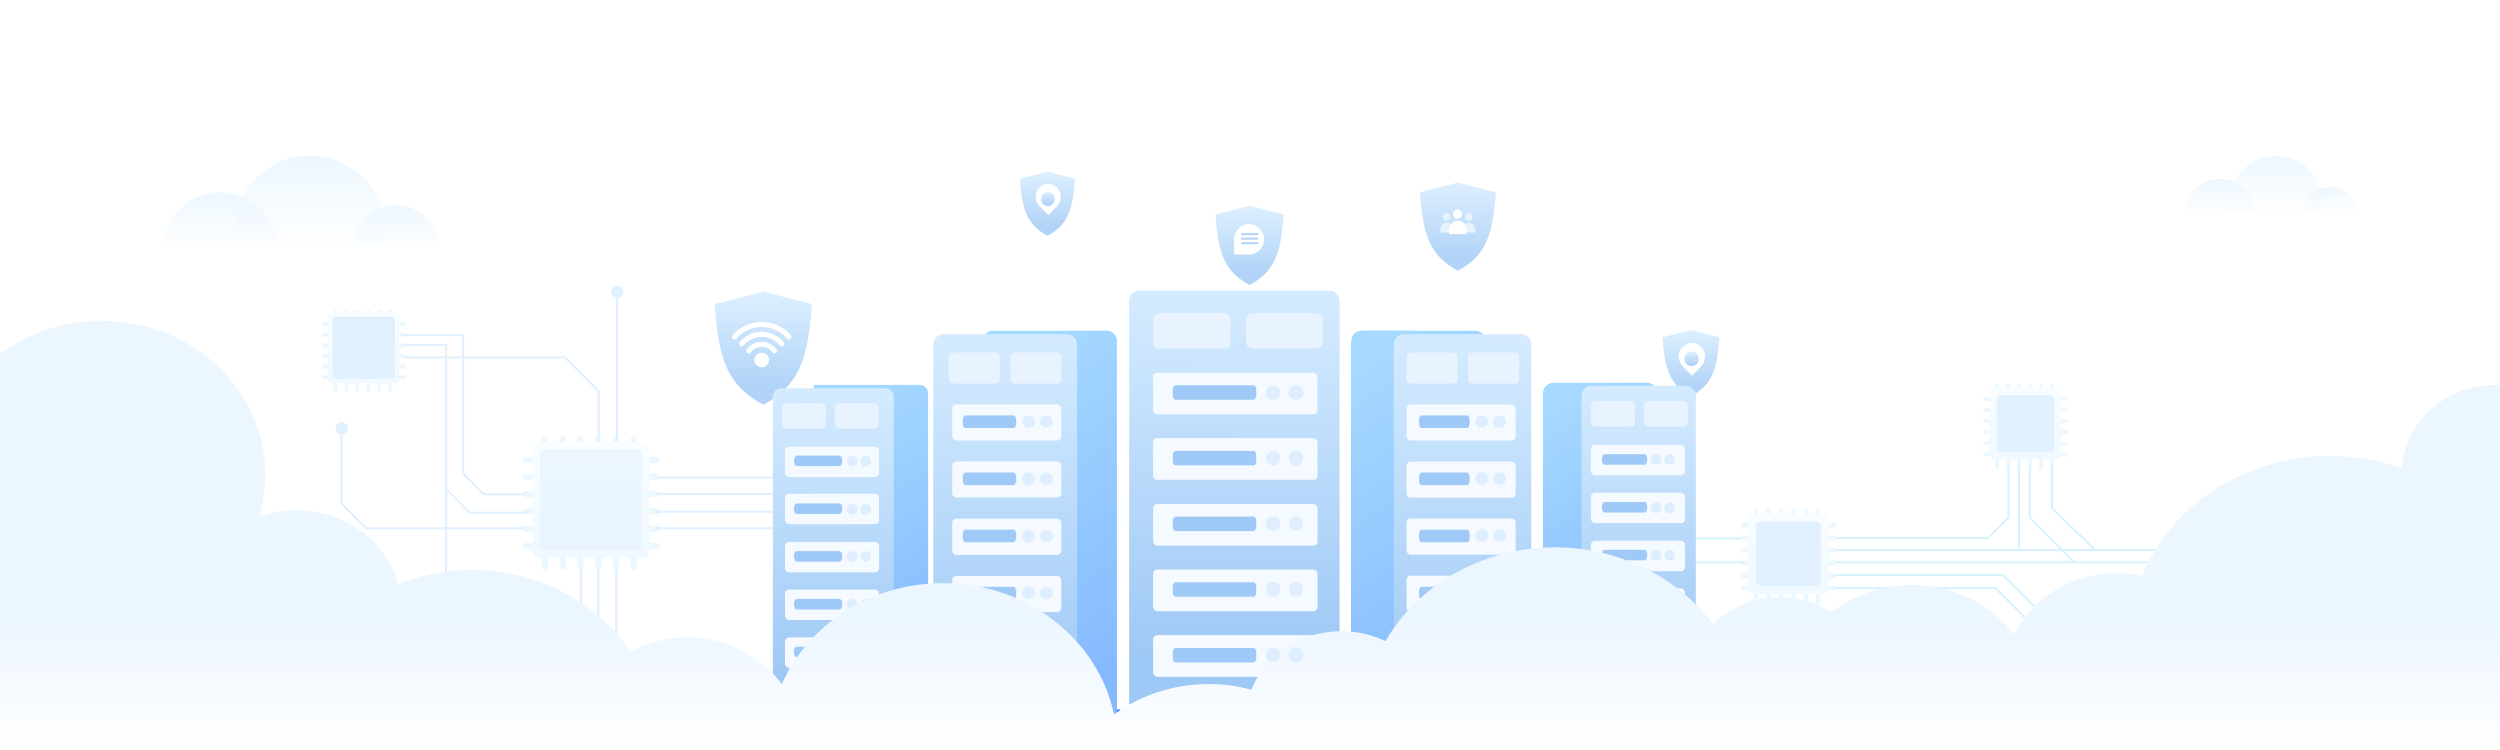 <svg width="1200" height="360" viewBox="0 0 1200 360" fill="none" xmlns="http://www.w3.org/2000/svg"><g clip-path="url(#a)"><path d="M252.432 222.151h62.825c.852 0 1.543-.672 1.543-1.501v-.005c0-.83-.691-1.502-1.543-1.502h-62.825c-.853 0-1.543.672-1.543 1.502v.005c0 .829.69 1.501 1.543 1.501Zm0 8.28h62.825c.852 0 1.543-.673 1.543-1.502v-.005c0-.829-.691-1.502-1.543-1.502h-62.825c-.853 0-1.543.673-1.543 1.502v.005c0 .829.69 1.502 1.543 1.502Zm0 8.284h62.825c.852 0 1.543-.672 1.543-1.502v-.005c0-.829-.691-1.501-1.543-1.501h-62.825c-.853 0-1.543.672-1.543 1.501v.005c0 .83.69 1.502 1.543 1.502Zm0 8.285h62.825c.852 0 1.543-.672 1.543-1.502v-.005c0-.829-.691-1.501-1.543-1.501h-62.825c-.853 0-1.543.672-1.543 1.501v.005c0 .83.69 1.502 1.543 1.502Zm0 8.278h62.825c.852 0 1.543-.672 1.543-1.501v-.005c0-.83-.691-1.502-1.543-1.502h-62.825c-.853 0-1.543.672-1.543 1.502v.005c0 .829.69 1.501 1.543 1.501Zm0 8.284h62.825c.852 0 1.543-.672 1.543-1.501v-.005c0-.829-.691-1.502-1.543-1.502h-62.825c-.853 0-1.543.673-1.543 1.502v.005c0 .829.69 1.501 1.543 1.501Z" fill="#EBF8FF"/><path d="M263.177 272.01V210.9c0-.829-.691-1.502-1.543-1.502h-.006c-.852 0-1.543.673-1.543 1.502v61.11c0 .829.691 1.502 1.543 1.502h.006c.852 0 1.543-.673 1.543-1.502Zm8.509.005v-61.11c0-.829-.691-1.502-1.544-1.502h-.005c-.852 0-1.543.673-1.543 1.502v61.11c0 .829.691 1.501 1.543 1.501h.005c.853 0 1.544-.672 1.544-1.501Zm8.512 0v-61.11c0-.829-.691-1.502-1.543-1.502h-.005c-.852 0-1.543.673-1.543 1.502v61.11c0 .829.691 1.501 1.543 1.501h.005c.852 0 1.543-.672 1.543-1.501Zm8.515-.005V210.9c0-.829-.691-1.502-1.543-1.502h-.006c-.852 0-1.543.673-1.543 1.502v61.11c0 .829.691 1.502 1.543 1.502h.006c.852 0 1.543-.673 1.543-1.502Zm8.514.005v-61.11c0-.829-.691-1.502-1.544-1.502h-.005c-.852 0-1.543.673-1.543 1.502v61.11c0 .829.691 1.501 1.543 1.501h.005c.853 0 1.544-.672 1.544-1.501Zm8.508 0v-61.11c0-.829-.691-1.502-1.543-1.502h-.005c-.852 0-1.543.673-1.543 1.502v61.11c0 .829.691 1.501 1.543 1.501h.005c.852 0 1.543-.672 1.543-1.501Z" fill="#EBF8FF"/><path d="M296.188 211.557v-69.099m-43.973 111.108h-76.559l-11.778-11.778v-34.157m115.035 64.389v80.485m8.244-80.485v53.787l27.483 27.483" stroke="#E1F0FF"/><path d="M295.795 272.805v61.247h41.617l18.649 18.649" stroke="#E1F0FF"/><g filter="url(#b)"><path d="M308.757 213.784h-50.123c-1.604 0-2.905 1.289-2.905 2.879v49.676c0 1.59 1.301 2.879 2.905 2.879h50.123c1.604 0 2.905-1.289 2.905-2.879v-49.676c0-1.59-1.301-2.879-2.905-2.879Z" fill="url(#c)"/></g><g opacity=".5" filter="url(#d)"><path d="M305.622 217.251h-43.853a2.53 2.53 0 0 0-2.541 2.519v43.463a2.53 2.53 0 0 0 2.541 2.519h43.853c1.404 0 2.542-1.128 2.542-2.519V219.77c0-1.391-1.138-2.519-2.542-2.519Z" fill="#E1F0FF"/></g><path d="M155.452 156.6h38.498a.934.934 0 0 0 .946-.921v-.003a.934.934 0 0 0-.946-.92h-38.498a.934.934 0 0 0-.946.92v.003c0 .509.424.921.946.921Zm0 5.073h38.498a.934.934 0 0 0 .946-.92v-.003a.934.934 0 0 0-.946-.921h-38.498a.934.934 0 0 0-.946.921v.003c0 .508.424.92.946.92Zm0 5.076h38.498a.934.934 0 0 0 .946-.92v-.003a.934.934 0 0 0-.946-.92h-38.498a.934.934 0 0 0-.946.92v.003c0 .508.424.92.946.92Zm0 5.077h38.498a.934.934 0 0 0 .946-.92v-.003a.934.934 0 0 0-.946-.92h-38.498a.934.934 0 0 0-.946.92v.003c0 .508.424.92.946.92Zm0 5.073h38.498a.934.934 0 0 0 .946-.92v-.003a.934.934 0 0 0-.946-.92h-38.498a.934.934 0 0 0-.946.92v.003c0 .508.424.92.946.92Zm0 5.077h38.498a.934.934 0 0 0 .946-.921v-.003a.934.934 0 0 0-.946-.92h-38.498a.934.934 0 0 0-.946.92v.003c0 .509.424.921.946.921Z" fill="#EBF8FF"/><path d="M162.035 187.152v-37.447a.933.933 0 0 0-.945-.92h-.004a.933.933 0 0 0-.945.92v37.447c0 .509.423.921.945.921h.004a.933.933 0 0 0 .945-.921Zm5.214.003v-37.447a.933.933 0 0 0-.946-.92h-.003a.933.933 0 0 0-.945.92v37.447c0 .509.423.921.945.921h.003a.933.933 0 0 0 .946-.921Zm5.217 0v-37.447a.934.934 0 0 0-.946-.92h-.003a.934.934 0 0 0-.946.92v37.447c0 .509.424.921.946.921h.003a.934.934 0 0 0 .946-.921Zm5.218-.003v-37.447a.934.934 0 0 0-.946-.92h-.003a.933.933 0 0 0-.946.92v37.447c0 .509.423.921.946.921h.003a.934.934 0 0 0 .946-.921Zm5.216.003v-37.447a.933.933 0 0 0-.945-.92h-.003a.933.933 0 0 0-.946.92v37.447c0 .509.423.921.946.921h.003a.933.933 0 0 0 .945-.921Zm5.214 0v-37.447a.933.933 0 0 0-.945-.92h-.004a.933.933 0 0 0-.945.92v37.447c0 .509.423.921.945.921h.004a.933.933 0 0 0 .945-.921Z" fill="#EBF8FF"/><g filter="url(#e)"><path d="M189.966 151.473h-30.714c-.983 0-1.78.79-1.78 1.764v30.441c0 .974.797 1.764 1.78 1.764h30.714c.983 0 1.78-.79 1.78-1.764v-30.441c0-.974-.797-1.764-1.78-1.764Z" fill="url(#f)"/></g><g filter="url(#g)"><path d="M188.044 153.598h-26.872c-.86 0-1.558.691-1.558 1.543v26.634c0 .852.698 1.543 1.558 1.543h26.872c.86 0 1.558-.691 1.558-1.543v-26.634c0-.852-.698-1.543-1.558-1.543Z" fill="#E1F0FF"/></g><path d="M314.838 237.068h75.525l18.852-18.679m-94.377 10.844h83.469" stroke="#E1F0FF" stroke-miterlimit="10"/><path d="M314.838 253.519h72.333l38.644-37.252m-110.977 29.421H395.3" stroke="#E1F0FF" stroke-miterlimit="10"/><path d="M193.323 160.812h28.964v66.45l9.905 10.011h20.317" stroke="#E1F0FF"/><path d="M194.108 165.622h20.024v126.813" stroke="#E1F0FF"/><g filter="url(#h)"><circle cx="214.23" cy="292.73" r="2.945" fill="#E1F0FF"/></g><g filter="url(#i)"><circle cx="296.285" cy="141.574" r="2.945" fill="#E1F0FF"/></g><g filter="url(#j)"><circle cx="163.976" cy="207.14" r="2.945" fill="#E1F0FF"/></g><path d="M251.822 246.106h-26.304l-11.386-11.385m-19.631-63.21h76.559l16.293 16.293v24.146m515.301 54.572h-31.409l-16.293 16.294" stroke="#E1F0FF"/><path d="M836.475 253.25h44.051c.599 0 1.084-.49 1.084-1.094 0-.604-.485-1.093-1.084-1.093h-44.051c-.599 0-1.084.489-1.084 1.093s.485 1.094 1.084 1.094Zm0 6.023h44.051c.599 0 1.084-.489 1.084-1.093s-.485-1.094-1.084-1.094h-44.051c-.599 0-1.084.49-1.084 1.094 0 .604.485 1.093 1.084 1.093Zm0 6.03h44.051c.599 0 1.084-.49 1.084-1.094 0-.604-.485-1.094-1.084-1.094h-44.051c-.599 0-1.084.49-1.084 1.094 0 .604.485 1.094 1.084 1.094Zm0 6.017h44.051c.599 0 1.084-.489 1.084-1.093s-.485-1.094-1.084-1.094h-44.051c-.599 0-1.084.49-1.084 1.094 0 .604.485 1.093 1.084 1.093Zm0 6.024h44.051c.599 0 1.084-.49 1.084-1.094 0-.604-.485-1.094-1.084-1.094h-44.051c-.599 0-1.084.49-1.084 1.094 0 .604.485 1.094 1.084 1.094Zm0 6.023h44.051c.599 0 1.084-.489 1.084-1.093 0-.605-.485-1.094-1.084-1.094h-44.051c-.599 0-1.084.489-1.084 1.094 0 .604.485 1.093 1.084 1.093Z" fill="#EBF8FF"/><path d="M844.004 289.507v-44.43c0-.604-.485-1.094-1.084-1.094-.599 0-1.084.49-1.084 1.094v44.43c0 .604.485 1.094 1.084 1.094.599 0 1.084-.49 1.084-1.094Zm5.97 0v-44.43a1.09 1.09 0 0 0-1.084-1.094c-.599 0-1.084.49-1.084 1.094v44.43c0 .604.485 1.094 1.084 1.094a1.09 1.09 0 0 0 1.084-1.094Zm5.969 0v-44.43c0-.604-.485-1.094-1.084-1.094a1.09 1.09 0 0 0-1.084 1.094v44.43a1.09 1.09 0 0 0 1.084 1.094c.599 0 1.084-.49 1.084-1.094Zm5.97 0v-44.43c0-.604-.485-1.094-1.084-1.094-.599 0-1.084.49-1.084 1.094v44.43c0 .604.485 1.094 1.084 1.094.599 0 1.084-.49 1.084-1.094Zm5.965 0v-44.43c0-.604-.485-1.094-1.084-1.094-.599 0-1.084.49-1.084 1.094v44.43c0 .604.485 1.094 1.084 1.094.599 0 1.084-.49 1.084-1.094Zm5.97 0v-44.43a1.09 1.09 0 0 0-1.084-1.094c-.599 0-1.084.49-1.084 1.094v44.43c0 .604.485 1.094 1.084 1.094a1.09 1.09 0 0 0 1.084-1.094Z" fill="#EBF8FF"/><path d="M836.068 258.509h-52.217m53.394 11.386h-25.127v35.334" stroke="#D8F2FF"/><g filter="url(#k)"><path d="M874.952 248.028H841.83c-1.605 0-2.905 1.289-2.905 2.879v32.828c0 1.59 1.3 2.879 2.905 2.879h33.122c1.605 0 2.905-1.289 2.905-2.879v-32.828c0-1.59-1.3-2.879-2.905-2.879Z" fill="url(#l)"/></g><g filter="url(#m)"><path d="M871.684 251.835h-26.586a2.32 2.32 0 0 0-2.331 2.311v26.349a2.32 2.32 0 0 0 2.331 2.311h26.586a2.322 2.322 0 0 0 2.332-2.311v-26.349a2.322 2.322 0 0 0-2.332-2.311Z" fill="#E1F1FF"/></g><path d="M1039.12 323.154h78.48c1.07 0 1.93-.872 1.93-1.948s-.86-1.948-1.93-1.948h-78.48c-1.06 0-1.93.872-1.93 1.948s.87 1.948 1.93 1.948Zm0 10.731h78.48c1.07 0 1.93-.873 1.93-1.949s-.86-1.948-1.93-1.948h-78.48c-1.06 0-1.93.872-1.93 1.948s.87 1.949 1.93 1.949Zm0 10.74h78.48c1.07 0 1.93-.872 1.93-1.948s-.86-1.949-1.93-1.949h-78.48c-1.06 0-1.93.873-1.93 1.949s.87 1.948 1.93 1.948Zm0 10.721h78.48c1.07 0 1.93-.873 1.93-1.949s-.86-1.948-1.93-1.948h-78.48c-1.06 0-1.93.872-1.93 1.948s.87 1.949 1.93 1.949Z" fill="#EBF8FF"/><path d="M1052.54 387.746v-79.152c0-1.076-.87-1.948-1.94-1.948-1.06 0-1.93.872-1.93 1.948v79.152c0 1.076.87 1.949 1.93 1.949 1.07 0 1.94-.873 1.94-1.949Zm10.63 0v-79.152c0-1.076-.86-1.948-1.93-1.948-1.07 0-1.93.872-1.93 1.948v79.152c0 1.076.86 1.949 1.93 1.949 1.07 0 1.93-.873 1.93-1.949Zm10.64 0v-79.152c0-1.076-.87-1.948-1.93-1.948-1.07 0-1.94.872-1.94 1.948v79.152c0 1.076.87 1.949 1.94 1.949 1.06 0 1.93-.873 1.93-1.949Zm10.63 0v-79.152c0-1.076-.86-1.948-1.93-1.948-1.07 0-1.93.872-1.93 1.948v79.152c0 1.076.86 1.949 1.93 1.949 1.07 0 1.93-.873 1.93-1.949Zm10.63 0v-79.152c0-1.076-.87-1.948-1.93-1.948-1.07 0-1.93.872-1.93 1.948v79.152c0 1.076.86 1.949 1.93 1.949 1.06 0 1.93-.873 1.93-1.949Zm10.63 0v-79.152c0-1.076-.86-1.948-1.93-1.948-1.07 0-1.93.872-1.93 1.948v79.152c0 1.076.86 1.949 1.93 1.949 1.07 0 1.93-.873 1.93-1.949Z" fill="#EBF8FF"/><g filter="url(#n)"><path d="M1107.67 313.851h-59.01c-2.86 0-5.17 2.296-5.17 5.128v58.483c0 2.832 2.31 5.129 5.17 5.129h59.01c2.86 0 5.17-2.297 5.17-5.129v-58.483c0-2.832-2.31-5.128-5.17-5.128Z" fill="url(#o)"/></g><g filter="url(#p)"><path d="M1101.85 320.635h-47.37c-2.29 0-4.15 1.843-4.15 4.116v46.942c0 2.274 1.86 4.117 4.15 4.117h47.37c2.29 0 4.15-1.843 4.15-4.117v-46.942c0-2.273-1.86-4.116-4.15-4.116Z" fill="#D8F2FF"/></g><path d="M952.952 192.494h38.814a.96.96 0 0 0 .955-.963.96.96 0 0 0-.955-.964h-38.814a.96.96 0 0 0-.955.964.96.96 0 0 0 .955.963Zm0 5.308h38.814a.96.96 0 0 0 .955-.964.96.96 0 0 0-.955-.964h-38.814a.96.96 0 0 0-.955.964.96.96 0 0 0 .955.964Zm0 5.311h38.814a.96.96 0 0 0 .955-.963.96.96 0 0 0-.955-.964h-38.814a.96.96 0 0 0-.955.964.96.96 0 0 0 .955.963Zm0 5.303h38.814a.96.96 0 0 0 .955-.964.96.96 0 0 0-.955-.963h-38.814a.96.96 0 0 0-.955.963.96.96 0 0 0 .955.964Zm0 5.307h38.814a.96.96 0 0 0 .955-.964.96.96 0 0 0-.955-.964h-38.814a.96.96 0 0 0-.955.964.96.96 0 0 0 .955.964Zm0 5.307h38.814a.96.96 0 0 0 .955-.963.96.96 0 0 0-.955-.964h-38.814a.96.96 0 0 0-.955.964.96.96 0 0 0 .955.963Z" fill="#EBF8FF"/><path d="M959.586 224.44v-39.147a.96.96 0 0 0-.955-.964.96.96 0 0 0-.955.964v39.147c0 .532.427.963.955.963a.96.96 0 0 0 .955-.963Zm5.261 0v-39.147a.96.96 0 0 0-.955-.964.96.96 0 0 0-.955.964v39.147c0 .532.427.963.955.963a.96.96 0 0 0 .955-.963Zm5.259 0v-39.147a.96.96 0 0 0-.955-.964.96.96 0 0 0-.955.964v39.147a.96.96 0 0 0 .955.963.959.959 0 0 0 .955-.963Zm5.26 0v-39.147a.96.96 0 0 0-.955-.964.96.96 0 0 0-.955.964v39.147a.96.96 0 0 0 .955.963.959.959 0 0 0 .955-.963Zm5.255 0v-39.147a.96.96 0 0 0-.955-.964.96.96 0 0 0-.955.964v39.147a.96.96 0 0 0 .955.963.96.96 0 0 0 .955-.963Zm5.26 0v-39.147a.96.96 0 0 0-.955-.964.96.96 0 0 0-.955.964v39.147c0 .532.427.963.955.963a.96.96 0 0 0 .955-.963Z" fill="#EBF8FF"/><g filter="url(#q)"><path d="M986.853 187.894h-29.184c-1.414 0-2.56 1.135-2.56 2.536v28.924c0 1.401 1.146 2.537 2.56 2.537h29.184c1.413 0 2.559-1.136 2.559-2.537V190.43c0-1.401-1.146-2.536-2.559-2.536Z" fill="url(#r)"/></g><g filter="url(#s)"><path d="M983.974 191.248h-23.425a2.046 2.046 0 0 0-2.054 2.036V216.5c0 1.125.92 2.036 2.054 2.036h23.425a2.045 2.045 0 0 0 2.055-2.036v-23.216c0-1.124-.92-2.036-2.055-2.036Z" fill="#E1F1FF"/></g><path d="M880.825 264.006h175.885l15.12 15.115v30.035" stroke="#D8F2FF"/><path d="M880.629 275.98h80.878l20.513 20.514v54.279" stroke="#D8F2FF"/><path d="M881.021 282.262h76.756l15.9 15.9v52.61m.592-126.862v24.587l21.691 21.692m-26.796-46.132v39.751" stroke="#D8F2FF"/><path d="M881.219 269.895h159.961l20.15 20.023v19.63m-55.65-45.543-20.714-20.069v-20.272m53.494 97.662h-36.32l-10.402 10.404v19.238" stroke="#D8F2FF"/><path d="M1039.24 332.319h-37.29v18.649m-37.891-126.616v23.949l-10.011 10.011h-72.437m-20.808 30.427v40.416h32.586v22.009" stroke="#D8F2FF"/><path d="M854.913 289.132v47.642h29.446v14.292m-35.531-61.836v50.942l6.674 6.674" stroke="#D8F2FF"/><g opacity=".8"><g filter="url(#t)"><path d="M366.373 138.583 343 144.571c1.961 27.004 6.168 38.855 23.373 48.325 17.21-9.479 21.408-21.331 23.369-48.334l-23.369-5.979Z" fill="url(#u)"/></g><path d="M365.621 176.305c1.94 0 3.512-1.56 3.512-3.485 0-1.925-1.572-3.485-3.512-3.485s-3.513 1.56-3.513 3.485c0 1.925 1.573 3.485 3.513 3.485Z" fill="#fff"/><path d="M365.622 166.504c1.013 0 2.012.241 2.913.702a6.326 6.326 0 0 1 2.265 1.948 1.226 1.226 0 0 0 1.398.446c.166-.056.318-.147.446-.266l.04-.037a1.19 1.19 0 0 0 .135-1.524 8.792 8.792 0 0 0-3.146-2.721 8.865 8.865 0 0 0-11.258 2.721 1.189 1.189 0 0 0 .136 1.524l.036.037a1.236 1.236 0 0 0 1.844-.18 6.35 6.35 0 0 1 2.271-1.95 6.408 6.408 0 0 1 2.92-.7Z" fill="#fff"/><path d="M365.62 161.71a11.27 11.27 0 0 1 4.808 1.083 11.167 11.167 0 0 1 3.87 3.03 1.221 1.221 0 0 0 1.374.377c.159-.06.303-.152.424-.27l.037-.036c.213-.207.341-.485.359-.779a1.185 1.185 0 0 0-.264-.816 13.608 13.608 0 0 0-4.728-3.7 13.723 13.723 0 0 0-11.748 0 13.617 13.617 0 0 0-4.728 3.7 1.182 1.182 0 0 0 .098 1.579l.037.037a1.23 1.23 0 0 0 .913.345 1.211 1.211 0 0 0 .873-.437 11.169 11.169 0 0 1 3.868-3.03 11.265 11.265 0 0 1 4.807-1.083Z" fill="#fff"/><path d="M365.621 156.981a16.031 16.031 0 0 1 6.656 1.444 15.921 15.921 0 0 1 5.439 4.071 1.204 1.204 0 0 0 1.758.064l.037-.036a1.183 1.183 0 0 0 .071-1.613 18.373 18.373 0 0 0-6.278-4.701 18.505 18.505 0 0 0-7.683-1.669c-2.653 0-5.274.569-7.684 1.669a18.36 18.36 0 0 0-6.277 4.701 1.186 1.186 0 0 0 .073 1.613l.034.036a1.194 1.194 0 0 0 .895.35 1.209 1.209 0 0 0 .866-.414 15.924 15.924 0 0 1 5.438-4.07 16.037 16.037 0 0 1 6.655-1.445Z" fill="#fff"/><g filter="url(#v)"><path d="m502.784 81-13.247 3.394c1.111 15.304 3.496 22.021 13.247 27.388 9.753-5.373 12.133-12.09 13.244-27.393L502.784 81Z" fill="url(#w)"/></g><path d="M507.843 98.332a6.313 6.313 0 0 0 1.281-3.18 6.38 6.38 0 0 0-.559-3.396 6.132 6.132 0 0 0-2.226-2.564 5.855 5.855 0 0 0-3.206-.94 5.862 5.862 0 0 0-3.198.973 6.139 6.139 0 0 0-2.201 2.586 6.382 6.382 0 0 0-.527 3.401 6.306 6.306 0 0 0 1.312 3.167l-.015.016c.996 1.166 2.811 2.981 4.7 4.87 1.868-1.881 3.724-3.754 4.588-4.85l.015-.018.036-.066Z" fill="#fff"/><g filter="url(#x)"><path d="M503.015 97.558c1.807 0 3.273-1.514 3.273-3.382s-1.466-3.382-3.273-3.382c-1.808 0-3.273 1.514-3.273 3.382s1.465 3.382 3.273 3.382Z" fill="url(#y)"/></g><g filter="url(#z)"><path d="m699.784 86.2-18.239 4.672c1.53 21.072 4.813 30.321 18.239 37.71 13.43-7.397 16.706-16.645 18.236-37.717l-18.236-4.666Z" fill="url(#A)"/></g><path d="M694.45 105.935a1.82 1.82 0 0 0 1.813-1.825 1.819 1.819 0 0 0-1.813-1.824 1.818 1.818 0 0 0-1.813 1.824c0 1.008.811 1.825 1.813 1.825Zm-.152.964c-1.681.08-2.963 1.531-2.963 3.218v1.118a.412.412 0 0 0 .406.411h5.414a.409.409 0 0 0 .406-.411v-1.205a3.148 3.148 0 0 0-.965-2.269 3.102 3.102 0 0 0-2.298-.862Zm10.725-.964a1.82 1.82 0 0 0 1.813-1.825 1.819 1.819 0 0 0-1.813-1.824 1.819 1.819 0 0 0-1.813 1.824 1.82 1.82 0 0 0 1.813 1.825Zm-.151.964c-1.675.08-2.959 1.531-2.959 3.218v1.078a.452.452 0 0 0 .45.453h5.327a.449.449 0 0 0 .447-.453v-1.165a3.135 3.135 0 0 0-2.027-2.938 3.107 3.107 0 0 0-1.238-.193Z" fill="#DFF0FF"/><path d="M699.623 104.99a2.2 2.2 0 0 0 2.193-2.207 2.2 2.2 0 0 0-2.193-2.208 2.201 2.201 0 0 0-2.194 2.208 2.2 2.2 0 0 0 2.194 2.207Zm-.089.949c-2.272.107-4.02 2.076-4.02 4.367v1.459a.602.602 0 0 0 .045.237.604.604 0 0 0 .331.337.609.609 0 0 0 .235.047h7.227a.61.61 0 0 0 .611-.613v-1.588a4.266 4.266 0 0 0-1.31-3.078 4.207 4.207 0 0 0-3.119-1.168Z" fill="#fff"/><g filter="url(#B)"><path d="M811.674 157 798 160.503c1.147 15.798 3.609 22.732 13.674 28.272 10.068-5.546 12.524-12.479 13.672-28.277L811.674 157Z" fill="url(#C)"/></g><path d="M817.042 175.187a6.702 6.702 0 0 0 .76-6.912 6.44 6.44 0 0 0-2.34-2.695 6.16 6.16 0 0 0-3.371-.989 6.16 6.16 0 0 0-3.361 1.023 6.457 6.457 0 0 0-2.315 2.719 6.714 6.714 0 0 0-.553 3.575 6.627 6.627 0 0 0 1.379 3.329l-.016.017c1.047 1.226 2.955 3.134 4.941 5.119 1.964-1.977 3.915-3.945 4.823-5.097l.016-.02.037-.069Z" fill="#fff"/><g filter="url(#D)"><path d="M811.967 174.374c1.9 0 3.44-1.591 3.44-3.555 0-1.964-1.54-3.555-3.44-3.555s-3.441 1.591-3.441 3.555c0 1.964 1.541 3.555 3.441 3.555Z" fill="url(#E)"/></g><g filter="url(#F)"><path d="m599.784 97.36-16.38 4.196c1.375 18.923 4.323 27.228 16.38 33.864 12.06-6.642 15.002-14.947 16.376-33.871l-16.376-4.19Z" fill="url(#G)"/></g><path d="M599.645 107.587a7.286 7.286 0 0 0-7.287 7.286v7.282h7.287a7.284 7.284 0 0 0 5.037-12.373 7.284 7.284 0 0 0-5.037-2.195Z" fill="#fff"/><path stroke="#9FC9F6" stroke-linecap="round" d="M596.117 112.375h7.38m-7.38 2.16h7.38m-7.38 2.192h7.38"/></g><rect x="735.3" y="334.75" width="61.75" height="26" rx="4" fill="url(#H)"/><path d="M740.625 188.75a5 5 0 0 1 5-5H790.5a5 5 0 0 1 5 5v155h-54.875v-155Z" fill="url(#I)"/><g filter="url(#J)"><path d="M759.125 188.75a5 5 0 0 1 5-5H809a5 5 0 0 1 5 5v155h-54.875v-155Z" fill="url(#K)"/></g><rect x="754.75" y="334.75" width="64.25" height="26" rx="4" fill="url(#L)"/><rect x="763.625" y="213.524" width="45.158" height="14.625" rx="2" fill="#F4FAFF"/><rect x="763.625" y="236.489" width="45.158" height="14.625" rx="2" fill="#F4FAFF"/><rect x="763.625" y="259.557" width="45.158" height="14.625" rx="2" fill="#F4FAFF"/><rect x="763.625" y="282.42" width="45.158" height="14.625" rx="2" fill="#F4FAFF"/><path d="M770.234 223.08h19.143c.703 0 1.273-.931 1.273-2.08v-.9c0-1.149-.57-2.08-1.273-2.08h-19.143c-.704 0-1.274.931-1.274 2.08v.9c0 1.149.57 2.08 1.274 2.08Zm0 22.94h19.143c.703 0 1.273-.932 1.273-2.08v-.9c0-1.149-.57-2.08-1.273-2.08h-19.143c-.704 0-1.274.931-1.274 2.08v.9c0 1.148.57 2.08 1.274 2.08Zm0 22.93h19.143c.703 0 1.273-.931 1.273-2.08v-.9c0-1.149-.57-2.08-1.273-2.08h-19.143c-.704 0-1.274.931-1.274 2.08v.9c0 1.149.57 2.08 1.274 2.08Z" fill="#9FC9F6"/><path d="M770.234 291.89h19.143c.703 0 1.273-.932 1.273-2.08v-.9c0-1.149-.57-2.08-1.273-2.08h-19.143c-.704 0-1.274.931-1.274 2.08v.9c0 1.148.57 2.08 1.274 2.08Z" fill="#72ADFD"/><path d="M767.62 319.89h37.17a3.97 3.97 0 0 0 3.97-3.97v-6.56a3.97 3.97 0 0 0-3.97-3.97h-37.17a3.97 3.97 0 0 0-3.97 3.97v6.56a3.97 3.97 0 0 0 3.97 3.97Z" fill="#F4FAFF"/><path d="M771.04 314.83h31.26a2.08 2.08 0 0 0 2.08-2.08v-.9a2.08 2.08 0 0 0-2.08-2.08h-31.26a2.08 2.08 0 0 0-2.08 2.08v.9a2.08 2.08 0 0 0 2.08 2.08Z" fill="#72ADFD"/><rect x="763.721" y="192.553" width="21.065" height="12.213" rx="2" fill="#E8F3FF"/><rect x="789.152" y="192.553" width="21.065" height="12.213" rx="2" fill="#E8F3FF"/><circle cx="794.927" cy="220.515" r="2.553" fill="#DEEEFF"/><circle cx="794.927" cy="243.761" r="2.553" fill="#DEEEFF"/><circle cx="794.927" cy="266.453" r="2.553" fill="#DEEEFF"/><circle cx="794.927" cy="289.366" r="2.553" fill="#DEEEFF"/><circle cx="801.467" cy="220.515" r="2.553" fill="#DEEEFF"/><circle cx="801.467" cy="243.761" r="2.553" fill="#DEEEFF"/><circle cx="801.467" cy="266.453" r="2.553" fill="#DEEEFF"/><circle cx="801.467" cy="289.366" r="2.553" fill="#DEEEFF"/><rect x="642.75" y="340.5" width="61.75" height="30" rx="4" fill="url(#M)"/><path d="M677.75 340.492H648.6V165.497c0-1.777.779-3.48 2.165-4.737 1.385-1.256 3.265-1.961 5.225-1.961h21.76v181.693Z" fill="url(#N)"/><path d="M648.625 163.75a5 5 0 0 1 5-5h54.5a5 5 0 0 1 5 5V368h-64.5V163.75Z" fill="url(#O)"/><g filter="url(#P)"><path d="M669 164a5 5 0 0 1 5-5h56a5 5 0 0 1 5 5v204h-66V164Z" fill="url(#Q)"/></g><rect x="665.308" y="340.5" width="74.135" height="30" rx="4" fill="url(#R)"/><rect x="675.142" y="194.109" width="52.381" height="17.348" rx="2" fill="#F4FAFF"/><rect x="675.142" y="221.538" width="52.381" height="17.348" rx="2" fill="#F4FAFF"/><rect x="675.142" y="248.901" width="52.381" height="17.348" rx="2" fill="#F4FAFF"/><rect x="675.142" y="276.33" width="52.381" height="17.348" rx="2" fill="#F4FAFF"/><rect x="675.142" y="303.677" width="52.381" height="17.348" rx="2" fill="#F4FAFF"/><path d="M682.394 205.44h21.797c.676 0 1.224-.931 1.224-2.08v-1.89c0-1.148-.548-2.08-1.224-2.08h-21.797c-.676 0-1.224.932-1.224 2.08v1.89c0 1.149.548 2.08 1.224 2.08Zm0 27.43h21.797c.676 0 1.224-.931 1.224-2.08v-1.89c0-1.149-.548-2.08-1.224-2.08h-21.797c-.676 0-1.224.931-1.224 2.08v1.89c0 1.149.548 2.08 1.224 2.08Zm0 27.42h21.797c.676 0 1.224-.931 1.224-2.08v-1.89c0-1.149-.548-2.08-1.224-2.08h-21.797c-.676 0-1.224.931-1.224 2.08v1.89c0 1.149.548 2.08 1.224 2.08Zm0 27.43h21.797c.676 0 1.224-.932 1.224-2.08v-1.89c0-1.149-.548-2.08-1.224-2.08h-21.797c-.676 0-1.224.931-1.224 2.08v1.89c0 1.148.548 2.08 1.224 2.08Z" fill="#9FC9F6"/><path d="M682.394 315.13h21.797c.676 0 1.224-.931 1.224-2.08v-1.89c0-1.149-.548-2.08-1.224-2.08h-21.797c-.676 0-1.224.931-1.224 2.08v1.89c0 1.149.548 2.08 1.224 2.08Z" fill="#72ADFD"/><rect x="675.123" y="169.215" width="24.52" height="14.898" rx="2" fill="#E8F3FF"/><rect x="704.614" y="169.215" width="24.52" height="14.898" rx="2" fill="#E8F3FF"/><circle cx="711.266" cy="202.383" r="3.047" fill="#DEEEFF"/><circle cx="711.266" cy="229.691" r="3.047" fill="#DEEEFF"/><circle cx="711.266" cy="257.102" r="3.047" fill="#DEEEFF"/><circle cx="711.266" cy="284.617" r="3.047" fill="#DEEEFF"/><circle cx="711.266" cy="312.44" r="3.047" fill="#DEEEFF"/><circle cx="719.798" cy="202.383" r="3.047" fill="#DEEEFF"/><circle cx="719.798" cy="229.691" r="3.047" fill="#DEEEFF"/><circle cx="719.798" cy="257.102" r="3.047" fill="#DEEEFF"/><circle cx="719.798" cy="284.617" r="3.047" fill="#DEEEFF"/><circle cx="719.798" cy="312.44" r="3.047" fill="#DEEEFF"/><path d="M390.625 184.75H441.5a4 4 0 0 1 4 4v160.5h-54.875v-164.5Z" fill="url(#S)"/><g filter="url(#T)"><path d="M371 189a4 4 0 0 1 4-4h50a4 4 0 0 1 4 4v160h-58V189Z" fill="url(#U)"/></g><rect x="387.25" y="335.75" width="61.75" height="26" rx="4" fill="url(#V)"/><rect x="366" y="335.75" width="64.25" height="26" rx="4" fill="url(#W)"/><rect x="376.798" y="214.36" width="45.158" height="14.625" rx="2" fill="#F4FAFF"/><rect x="376.798" y="236.978" width="45.158" height="14.625" rx="2" fill="#F4FAFF"/><rect x="376.798" y="260.122" width="45.158" height="14.625" rx="2" fill="#F4FAFF"/><rect x="376.798" y="282.966" width="45.158" height="14.625" rx="2" fill="#F4FAFF"/><rect x="376.798" y="305.96" width="45.158" height="14.625" rx="2" fill="#F4FAFF"/><path d="M402.89 218.68h-20.393c-.75 0-1.357.931-1.357 2.08v.9c0 1.148.607 2.08 1.357 2.08h20.393c.75 0 1.357-.932 1.357-2.08v-.9c0-1.149-.607-2.08-1.357-2.08Zm0 22.94h-20.393c-.75 0-1.357.931-1.357 2.08v.9c0 1.149.607 2.08 1.357 2.08h20.393c.75 0 1.357-.931 1.357-2.08v-.9c0-1.149-.607-2.08-1.357-2.08Zm0 22.93h-20.393c-.75 0-1.357.931-1.357 2.08v.9c0 1.149.607 2.08 1.357 2.08h20.393c.75 0 1.357-.931 1.357-2.08v-.9c0-1.149-.607-2.08-1.357-2.08Zm0 22.94h-20.393c-.75 0-1.357.931-1.357 2.08v.9c0 1.149.607 2.08 1.357 2.08h20.393c.75 0 1.357-.931 1.357-2.08v-.9c0-1.149-.607-2.08-1.357-2.08Zm0 22.93h-20.393c-.75 0-1.357.931-1.357 2.08v.9c0 1.149.607 2.08 1.357 2.08h20.393c.75 0 1.357-.931 1.357-2.08v-.9c0-1.149-.607-2.08-1.357-2.08Z" fill="#9FC9F6"/><rect x="375.365" y="193.553" width="21.065" height="12.213" rx="2" fill="#E8F3FF"/><rect x="400.771" y="193.553" width="21.065" height="12.213" rx="2" fill="#E8F3FF"/><circle cx="409.006" cy="244.436" r="2.553" fill="#DEEEFF"/><circle cx="409.006" cy="267.08" r="2.553" fill="#DEEEFF"/><circle cx="409.006" cy="289.974" r="2.553" fill="#DEEEFF"/><circle cx="409.006" cy="312.785" r="2.553" fill="#DEEEFF"/><circle cx="409.006" cy="221.374" r="2.553" fill="#DEEEFF"/><circle cx="415.546" cy="244.436" r="2.553" fill="#DEEEFF"/><circle cx="415.546" cy="267.08" r="2.553" fill="#DEEEFF"/><circle cx="415.546" cy="289.974" r="2.553" fill="#DEEEFF"/><circle cx="415.546" cy="312.785" r="2.553" fill="#DEEEFF"/><circle cx="415.546" cy="221.374" r="2.553" fill="#DEEEFF"/><rect x="479" y="340.5" width="61.75" height="30" rx="4" fill="url(#X)"/><path d="M471.625 163.75a5 5 0 0 1 5-5h54.5a5 5 0 0 1 5 5V368h-64.5V163.75Z" fill="url(#Y)"/><g filter="url(#Z)"><path d="M448 164a5 5 0 0 1 5-5h59a5 5 0 0 1 5 5v204h-69V164Z" fill="url(#aa)"/></g><rect x="445.058" y="340.5" width="74.135" height="30" rx="4" fill="url(#ab)"/><rect x="457.062" y="194.109" width="52.381" height="17.348" rx="2" fill="#F4FAFF"/><rect x="457.062" y="221.461" width="52.381" height="17.348" rx="2" fill="#F4FAFF"/><rect x="457.062" y="248.972" width="52.381" height="17.348" rx="2" fill="#F4FAFF"/><rect x="457.062" y="276.43" width="52.381" height="17.348" rx="2" fill="#F4FAFF"/><rect x="457.062" y="303.626" width="52.381" height="17.348" rx="2" fill="#F4FAFF"/><path d="M486.458 199.4h-23.006c-.713 0-1.292.932-1.292 2.08v1.89c0 1.149.579 2.08 1.292 2.08h23.006c.713 0 1.292-.931 1.292-2.08v-1.89c0-1.148-.579-2.08-1.292-2.08Zm0 27.42h-23.006c-.713 0-1.292.932-1.292 2.08v1.89c0 1.149.579 2.08 1.292 2.08h23.006c.713 0 1.292-.931 1.292-2.08v-1.89c0-1.148-.579-2.08-1.292-2.08Zm0 27.42h-23.006c-.713 0-1.292.931-1.292 2.08v1.89c0 1.149.579 2.08 1.292 2.08h23.006c.713 0 1.292-.931 1.292-2.08v-1.89c0-1.149-.579-2.08-1.292-2.08Zm0 27.42h-23.006c-.713 0-1.292.931-1.292 2.08v1.89c0 1.149.579 2.08 1.292 2.08h23.006c.713 0 1.292-.931 1.292-2.08v-1.89c0-1.149-.579-2.08-1.292-2.08Z" fill="#9FC9F6"/><path d="M501.28 309.09h-37.04a2.08 2.08 0 0 0-2.08 2.08v1.89a2.08 2.08 0 0 0 2.08 2.08h37.04a2.08 2.08 0 0 0 2.08-2.08v-1.89a2.08 2.08 0 0 0-2.08-2.08Z" fill="#72ADFD"/><rect x="455.423" y="169.215" width="24.52" height="14.898" rx="2" fill="#E8F3FF"/><rect x="484.969" y="169.215" width="24.52" height="14.898" rx="2" fill="#E8F3FF"/><circle cx="493.766" cy="202.383" r="3.047" fill="#DEEEFF"/><circle cx="493.766" cy="229.883" r="3.047" fill="#DEEEFF"/><circle cx="493.766" cy="257.383" r="3.047" fill="#DEEEFF"/><circle cx="493.766" cy="284.633" r="3.047" fill="#DEEEFF"/><circle cx="502.298" cy="202.383" r="3.047" fill="#DEEEFF"/><circle cx="502.298" cy="229.883" r="3.047" fill="#DEEEFF"/><circle cx="502.298" cy="257.383" r="3.047" fill="#DEEEFF"/><circle cx="502.298" cy="284.633" r="3.047" fill="#DEEEFF"/><g filter="url(#ac)"><path d="M542 143a5 5 0 0 1 5-5h91a5 5 0 0 1 5 5v204H542V143Z" fill="url(#ad)"/></g><rect x="540.058" y="347" width="106.442" height="33.75" rx="4" fill="url(#ae)"/><rect x="553.493" y="178.906" width="78.924" height="20.01" rx="2" fill="#F4FAFF"/><rect x="553.493" y="210.299" width="78.924" height="20.01" rx="2" fill="#F4FAFF"/><rect x="553.493" y="241.906" width="78.924" height="20.01" rx="2" fill="#F4FAFF"/><rect x="553.493" y="273.371" width="78.924" height="20.01" rx="2" fill="#F4FAFF"/><rect x="553.493" y="304.849" width="78.924" height="20.01" rx="2" fill="#F4FAFF"/><path d="M564.287 191.87h37.365c.745 0 1.348-.931 1.348-2.08V187c0-1.149-.603-2.08-1.348-2.08h-37.365c-.744 0-1.347.931-1.347 2.08v2.79c0 1.149.603 2.08 1.347 2.08Zm0 31.53h37.365c.745 0 1.348-.931 1.348-2.08v-2.79c0-1.148-.603-2.08-1.348-2.08h-37.365c-.744 0-1.347.932-1.347 2.08v2.79c0 1.149.603 2.08 1.347 2.08Zm0 31.51h37.365c.745 0 1.348-.931 1.348-2.08v-2.79c0-1.149-.603-2.08-1.348-2.08h-37.365c-.744 0-1.347.931-1.347 2.08v2.79c0 1.149.603 2.08 1.347 2.08Zm0 31.53h37.365c.745 0 1.348-.931 1.348-2.08v-2.79c0-1.148-.603-2.08-1.348-2.08h-37.365c-.744 0-1.347.932-1.347 2.08v2.79c0 1.149.603 2.08 1.347 2.08Zm0 31.53h37.365c.745 0 1.348-.932 1.348-2.08v-2.79c0-1.149-.603-2.08-1.348-2.08h-37.365c-.744 0-1.347.931-1.347 2.08v2.79c0 1.148.603 2.08 1.347 2.08Z" fill="#9FC9F6"/><path d="M601.33 167.3h30.38c1.8 0 3.26-1.46 3.26-3.26v-10.48a3.26 3.26 0 0 0-3.26-3.26h-30.38a3.26 3.26 0 0 0-3.26 3.26v10.48a3.26 3.26 0 0 0 3.26 3.26Zm-44.9 0h31.38a2.76 2.76 0 0 0 2.76-2.76v-11.48a2.76 2.76 0 0 0-2.76-2.76h-31.38a2.76 2.76 0 0 0-2.76 2.76v11.48a2.76 2.76 0 0 0 2.76 2.76Z" fill="#E8F3FF"/><path d="M1244.2 219.9c-1.87-9.292-6.78-17.325-13.59-23.369 0 0-15.78-14.947-40.32-11.133-21.18 3.292-36.13 20.333-37.54 39.505-16.16-5.842-34.21-7.686-52.49-4.464-33.94 5.973-60.35 27.905-72.08 55.947a58.14 58.14 0 0 0-22.02-.337c-17.949 3.159-32.186 14.203-39.406 28.584-13.112-17.419-36.29-27.047-60.117-22.853-10.504 1.849-19.848 6.162-27.482 12.176-7.064-4.647-15.671-7.378-24.96-7.378-12.623 0-23.985 5.041-31.927 13.085-20.294-26.992-56.199-41.917-93.102-35.421-28.349 4.99-51.245 21.557-64.164 43.497-6.316-3.038-13.478-4.755-21.069-4.755-19.813 0-36.711 11.688-43.26 28.104-10.774-2.941-22.433-3.617-34.218-1.545-11.986 2.111-22.743 6.826-31.733 13.403-7.608-35.935-41.455-63.026-82.064-63.026-34.937 0-64.869 20.058-77.394 48.545-9.839-13.551-26.437-22.454-45.254-22.454-9.931 0-19.247 2.48-27.272 6.814-15.994-23.586-44.132-39.242-76.177-39.242-12.608 0-24.612 2.426-35.51 6.803-5.582-20.395-25.34-35.471-48.862-35.471a53.379 53.379 0 0 0-17.858 3.049 69.313 69.313 0 0 0 3.022-20.29c0-40.691-35.225-73.674-78.675-73.674C5.228 154-30 186.983-30 227.671c0 22.414 10.691 42.488 27.557 56.001V496H1230.61V259.247c10.97-9.766 16.59-24.381 13.59-39.347Z" fill="url(#af)"/><path d="M133.114 120.362c.006-.206.017-.408.017-.613 0-15.144-12.289-27.42-27.447-27.42s-27.447 12.276-27.447 27.42c0 .205.011.407.017.613h54.86Z" fill="url(#ag)"/><path d="M211.268 120.362c.006-.205.017-.408.017-.613 0-11.682-9.481-21.153-21.174-21.153-11.694 0-21.174 9.471-21.174 21.153 0 .205.01.41.016.613h42.315Z" fill="url(#ah)"/><path d="M183.867 120.362a36.282 36.282 0 0 0 1.206-9.304c0-20.052-16.272-36.305-36.341-36.305-20.071 0-36.34 16.256-36.34 36.305 0 3.215.421 6.334 1.205 9.304h70.27Z" fill="url(#ai)"/><path d="M1082.82 103.265c0-.128.01-.254.01-.382 0-9.423-7.65-17.062-17.08-17.062-9.43 0-17.08 7.639-17.08 17.062 0 .128.01.254.01.382h34.14Z" fill="url(#aj)"/><path d="M1131.46 103.265c0-.128.01-.254.01-.382 0-7.27-5.9-13.163-13.18-13.163-7.28 0-13.18 5.894-13.18 13.163 0 .128.01.256.01.382h26.34Z" fill="url(#ak)"/><path d="M1114.4 103.264c.49-1.848.75-3.788.75-5.789 0-12.478-10.12-22.592-22.61-22.592S1069.93 85 1069.93 97.475c0 2.001.26 3.941.75 5.789h43.72Z" fill="url(#al)"/><circle cx="611.117" cy="188.465" r="3.487" fill="#DEEEFF"/><circle cx="611.117" cy="219.906" r="3.487" fill="#DEEEFF"/><circle cx="611.117" cy="251.346" r="3.487" fill="#DEEEFF"/><circle cx="611.117" cy="282.787" r="3.487" fill="#DEEEFF"/><circle cx="611.117" cy="314.456" r="3.487" fill="#DEEEFF"/><circle cx="622.092" cy="188.465" r="3.487" fill="#DEEEFF"/><circle cx="622.092" cy="219.906" r="3.487" fill="#DEEEFF"/><circle cx="622.092" cy="251.346" r="3.487" fill="#DEEEFF"/><circle cx="622.092" cy="282.787" r="3.487" fill="#DEEEFF"/><circle cx="622.092" cy="314.456" r="3.487" fill="#DEEEFF"/></g><defs><linearGradient id="c" x1="283.696" y1="213.784" x2="283.696" y2="269.218" gradientUnits="userSpaceOnUse"><stop stop-color="#F9FDFF"/><stop offset="1" stop-color="#EFF9FF"/></linearGradient><linearGradient id="f" x1="174.609" y1="151.473" x2="174.609" y2="185.442" gradientUnits="userSpaceOnUse"><stop stop-color="#F9FDFF"/><stop offset="1" stop-color="#EFF9FF"/></linearGradient><linearGradient id="l" x1="858.391" y1="248.028" x2="858.391" y2="286.614" gradientUnits="userSpaceOnUse"><stop stop-color="#F9FDFF"/><stop offset="1" stop-color="#EFF9FF"/></linearGradient><linearGradient id="o" x1="1078.17" y1="313.851" x2="1078.17" y2="382.591" gradientUnits="userSpaceOnUse"><stop stop-color="#F9FDFF"/><stop offset="1" stop-color="#EFF9FF"/></linearGradient><linearGradient id="r" x1="972.261" y1="187.894" x2="972.261" y2="221.891" gradientUnits="userSpaceOnUse"><stop stop-color="#F9FDFF"/><stop offset="1" stop-color="#EFF9FF"/></linearGradient><linearGradient id="u" x1="353.812" y1="186.438" x2="353.951" y2="139.262" gradientUnits="userSpaceOnUse"><stop offset=".038" stop-color="#9EC8F5"/><stop offset="1" stop-color="#D4EBFF"/></linearGradient><linearGradient id="w" x1="495.665" y1="108.122" x2="495.744" y2="81.385" gradientUnits="userSpaceOnUse"><stop offset=".038" stop-color="#9EC8F5"/><stop offset="1" stop-color="#D4EBFF"/></linearGradient><linearGradient id="y" x1="501.256" y1="96.754" x2="501.272" y2="90.879" gradientUnits="userSpaceOnUse"><stop offset=".038" stop-color="#9EC8F5"/><stop offset="1" stop-color="#D4EBFF"/></linearGradient><linearGradient id="A" x1="689.982" y1="123.543" x2="690.091" y2="86.729" gradientUnits="userSpaceOnUse"><stop offset=".038" stop-color="#9EC8F5"/><stop offset="1" stop-color="#D4EBFF"/></linearGradient><linearGradient id="C" x1="804.325" y1="184.996" x2="804.407" y2="157.397" gradientUnits="userSpaceOnUse"><stop offset=".038" stop-color="#9EC8F5"/><stop offset="1" stop-color="#D4EBFF"/></linearGradient><linearGradient id="E" x1="810.118" y1="173.529" x2="810.134" y2="167.353" gradientUnits="userSpaceOnUse"><stop offset=".038" stop-color="#9EC8F5"/><stop offset="1" stop-color="#D4EBFF"/></linearGradient><linearGradient id="G" x1="590.981" y1="130.895" x2="591.078" y2="97.835" gradientUnits="userSpaceOnUse"><stop offset=".038" stop-color="#9EC8F5"/><stop offset="1" stop-color="#D4EBFF"/></linearGradient><linearGradient id="H" x1="774.148" y1="361.211" x2="774.23" y2="331.5" gradientUnits="userSpaceOnUse"><stop offset=".15" stop-color="#1573FF"/><stop offset=".722" stop-color="#3083FF"/></linearGradient><linearGradient id="I" x1="775.148" y1="346.585" x2="679.751" y2="184.968" gradientUnits="userSpaceOnUse"><stop offset=".099" stop-color="#84B8FF"/><stop offset=".765" stop-color="#A5D9FF"/></linearGradient><linearGradient id="K" x1="771.818" y1="324.725" x2="772.845" y2="185.756" gradientUnits="userSpaceOnUse"><stop offset=".038" stop-color="#9EC8F5"/><stop offset="1" stop-color="#D4EBFF"/></linearGradient><linearGradient id="L" x1="795.171" y1="368.317" x2="795.274" y2="327.855" gradientUnits="userSpaceOnUse"><stop offset=".235" stop-color="#458FFF"/><stop offset="1" stop-color="#85CEFF"/></linearGradient><linearGradient id="M" x1="681.598" y1="371.031" x2="681.708" y2="336.75" gradientUnits="userSpaceOnUse"><stop offset=".15" stop-color="#1573FF"/><stop offset=".722" stop-color="#3083FF"/></linearGradient><linearGradient id="N" x1="659.411" y1="155.58" x2="659.411" y2="383.527" gradientUnits="userSpaceOnUse"><stop offset=".097" stop-color="#85CEFF"/><stop offset=".861" stop-color="#458FFF"/></linearGradient><linearGradient id="O" x1="689.203" y1="371.707" x2="558.429" y2="172.588" gradientUnits="userSpaceOnUse"><stop offset=".099" stop-color="#84B8FF"/><stop offset=".765" stop-color="#A5D9FF"/></linearGradient><linearGradient id="Q" x1="684.267" y1="343.149" x2="685.723" y2="161.622" gradientUnits="userSpaceOnUse"><stop offset=".038" stop-color="#9EC8F5"/><stop offset="1" stop-color="#D4EBFF"/></linearGradient><linearGradient id="R" x1="711.947" y1="379.231" x2="712.066" y2="332.544" gradientUnits="userSpaceOnUse"><stop offset=".235" stop-color="#458FFF"/><stop offset="1" stop-color="#85CEFF"/></linearGradient><linearGradient id="S" x1="425.148" y1="352.164" x2="325.774" y2="188.416" gradientUnits="userSpaceOnUse"><stop offset=".099" stop-color="#84B8FF"/><stop offset=".765" stop-color="#A5D9FF"/></linearGradient><linearGradient id="U" x1="384.416" y1="329.499" x2="385.436" y2="187.055" gradientUnits="userSpaceOnUse"><stop offset=".038" stop-color="#9EC8F5"/><stop offset="1" stop-color="#D4EBFF"/></linearGradient><linearGradient id="V" x1="426.098" y1="362.211" x2="426.18" y2="332.5" gradientUnits="userSpaceOnUse"><stop offset=".15" stop-color="#1573FF"/><stop offset=".722" stop-color="#3083FF"/></linearGradient><linearGradient id="W" x1="406.421" y1="369.317" x2="406.524" y2="328.855" gradientUnits="userSpaceOnUse"><stop offset=".235" stop-color="#458FFF"/><stop offset="1" stop-color="#85CEFF"/></linearGradient><linearGradient id="X" x1="517.848" y1="371.031" x2="517.958" y2="336.75" gradientUnits="userSpaceOnUse"><stop offset=".15" stop-color="#1573FF"/><stop offset=".722" stop-color="#3083FF"/></linearGradient><linearGradient id="Y" x1="512.203" y1="371.707" x2="381.429" y2="172.588" gradientUnits="userSpaceOnUse"><stop offset=".099" stop-color="#84B8FF"/><stop offset=".765" stop-color="#A5D9FF"/></linearGradient><linearGradient id="aa" x1="463.961" y1="343.149" x2="465.353" y2="161.621" gradientUnits="userSpaceOnUse"><stop offset=".038" stop-color="#9EC8F5"/><stop offset="1" stop-color="#D4EBFF"/></linearGradient><linearGradient id="ab" x1="491.697" y1="379.231" x2="491.816" y2="332.544" gradientUnits="userSpaceOnUse"><stop offset=".235" stop-color="#458FFF"/><stop offset="1" stop-color="#85CEFF"/></linearGradient><linearGradient id="ad" x1="565.363" y1="322.149" x2="566.314" y2="140.615" gradientUnits="userSpaceOnUse"><stop offset=".038" stop-color="#9EC8F5"/><stop offset="1" stop-color="#D4EBFF"/></linearGradient><linearGradient id="ae" x1="607.022" y1="390.573" x2="607.127" y2="338.049" gradientUnits="userSpaceOnUse"><stop offset=".235" stop-color="#458FFF"/><stop offset="1" stop-color="#85CEFF"/></linearGradient><linearGradient id="af" x1="608.768" y1="298.858" x2="608.768" y2="360.878" gradientUnits="userSpaceOnUse"><stop stop-color="#ECF6FF"/><stop offset="1" stop-color="#fff"/></linearGradient><linearGradient id="ag" x1="105.684" y1="92.329" x2="105.684" y2="120.362" gradientUnits="userSpaceOnUse"><stop stop-color="#EDF7FF"/><stop offset="1" stop-color="#EDF7FF" stop-opacity="0"/></linearGradient><linearGradient id="ah" x1="190.111" y1="98.596" x2="190.111" y2="120.362" gradientUnits="userSpaceOnUse"><stop stop-color="#EDF7FF"/><stop offset="1" stop-color="#EDF7FF" stop-opacity="0"/></linearGradient><linearGradient id="ai" x1="148.732" y1="74.753" x2="148.732" y2="120.362" gradientUnits="userSpaceOnUse"><stop stop-color="#EDF7FF"/><stop offset="1" stop-color="#EDF7FF" stop-opacity="0"/></linearGradient><linearGradient id="aj" x1="1065.75" y1="85.821" x2="1065.75" y2="103.265" gradientUnits="userSpaceOnUse"><stop stop-color="#EDF7FF"/><stop offset="1" stop-color="#EDF7FF" stop-opacity="0"/></linearGradient><linearGradient id="ak" x1="1118.29" y1="89.72" x2="1118.29" y2="103.265" gradientUnits="userSpaceOnUse"><stop stop-color="#EDF7FF"/><stop offset="1" stop-color="#EDF7FF" stop-opacity="0"/></linearGradient><linearGradient id="al" x1="1092.54" y1="74.883" x2="1092.54" y2="103.264" gradientUnits="userSpaceOnUse"><stop stop-color="#EDF7FF"/><stop offset="1" stop-color="#EDF7FF" stop-opacity="0"/></linearGradient><filter id="b" x="255.729" y="212.196" width="55.932" height="58.61" filterUnits="userSpaceOnUse" color-interpolation-filters="sRGB"><feFlood flood-opacity="0" result="BackgroundImageFix"/><feBlend in="SourceGraphic" in2="BackgroundImageFix" result="shape"/><feColorMatrix in="SourceAlpha" values="0 0 0 0 0 0 0 0 0 0 0 0 0 0 0 0 0 0 127 0" result="hardAlpha"/><feOffset dy="1.588"/><feGaussianBlur stdDeviation=".794"/><feComposite in2="hardAlpha" operator="arithmetic" k2="-1" k3="1"/><feColorMatrix values="0 0 0 0 1 0 0 0 0 1 0 0 0 0 1 0 0 0 0.2 0"/><feBlend in2="shape" result="effect1_innerShadow_2061_31160"/><feColorMatrix in="SourceAlpha" values="0 0 0 0 0 0 0 0 0 0 0 0 0 0 0 0 0 0 127 0" result="hardAlpha"/><feOffset dy="-3.176"/><feGaussianBlur stdDeviation=".794"/><feComposite in2="hardAlpha" operator="arithmetic" k2="-1" k3="1"/><feColorMatrix values="0 0 0 0 1 0 0 0 0 1 0 0 0 0 1 0 0 0 0.16 0"/><feBlend in2="effect1_innerShadow_2061_31160" result="effect2_innerShadow_2061_31160"/></filter><filter id="d" x="259.228" y="215.663" width="48.937" height="51.677" filterUnits="userSpaceOnUse" color-interpolation-filters="sRGB"><feFlood flood-opacity="0" result="BackgroundImageFix"/><feBlend in="SourceGraphic" in2="BackgroundImageFix" result="shape"/><feColorMatrix in="SourceAlpha" values="0 0 0 0 0 0 0 0 0 0 0 0 0 0 0 0 0 0 127 0" result="hardAlpha"/><feOffset dy="1.588"/><feGaussianBlur stdDeviation=".794"/><feComposite in2="hardAlpha" operator="arithmetic" k2="-1" k3="1"/><feColorMatrix values="0 0 0 0 1 0 0 0 0 1 0 0 0 0 1 0 0 0 0.2 0"/><feBlend in2="shape" result="effect1_innerShadow_2061_31160"/><feColorMatrix in="SourceAlpha" values="0 0 0 0 0 0 0 0 0 0 0 0 0 0 0 0 0 0 127 0" result="hardAlpha"/><feOffset dy="-3.176"/><feGaussianBlur stdDeviation=".794"/><feComposite in2="hardAlpha" operator="arithmetic" k2="-1" k3="1"/><feColorMatrix values="0 0 0 0 1 0 0 0 0 1 0 0 0 0 1 0 0 0 0.16 0"/><feBlend in2="effect1_innerShadow_2061_31160" result="effect2_innerShadow_2061_31160"/></filter><filter id="e" x="157.472" y="149.885" width="34.274" height="37.145" filterUnits="userSpaceOnUse" color-interpolation-filters="sRGB"><feFlood flood-opacity="0" result="BackgroundImageFix"/><feBlend in="SourceGraphic" in2="BackgroundImageFix" result="shape"/><feColorMatrix in="SourceAlpha" values="0 0 0 0 0 0 0 0 0 0 0 0 0 0 0 0 0 0 127 0" result="hardAlpha"/><feOffset dy="1.588"/><feGaussianBlur stdDeviation=".794"/><feComposite in2="hardAlpha" operator="arithmetic" k2="-1" k3="1"/><feColorMatrix values="0 0 0 0 1 0 0 0 0 1 0 0 0 0 1 0 0 0 0.2 0"/><feBlend in2="shape" result="effect1_innerShadow_2061_31160"/><feColorMatrix in="SourceAlpha" values="0 0 0 0 0 0 0 0 0 0 0 0 0 0 0 0 0 0 127 0" result="hardAlpha"/><feOffset dy="-3.176"/><feGaussianBlur stdDeviation=".794"/><feComposite in2="hardAlpha" operator="arithmetic" k2="-1" k3="1"/><feColorMatrix values="0 0 0 0 1 0 0 0 0 1 0 0 0 0 1 0 0 0 0.16 0"/><feBlend in2="effect1_innerShadow_2061_31160" result="effect2_innerShadow_2061_31160"/></filter><filter id="g" x="159.614" y="152.01" width="29.987" height="32.897" filterUnits="userSpaceOnUse" color-interpolation-filters="sRGB"><feFlood flood-opacity="0" result="BackgroundImageFix"/><feBlend in="SourceGraphic" in2="BackgroundImageFix" result="shape"/><feColorMatrix in="SourceAlpha" values="0 0 0 0 0 0 0 0 0 0 0 0 0 0 0 0 0 0 127 0" result="hardAlpha"/><feOffset dy="1.588"/><feGaussianBlur stdDeviation=".794"/><feComposite in2="hardAlpha" operator="arithmetic" k2="-1" k3="1"/><feColorMatrix values="0 0 0 0 1 0 0 0 0 1 0 0 0 0 1 0 0 0 0.2 0"/><feBlend in2="shape" result="effect1_innerShadow_2061_31160"/><feColorMatrix in="SourceAlpha" values="0 0 0 0 0 0 0 0 0 0 0 0 0 0 0 0 0 0 127 0" result="hardAlpha"/><feOffset dy="-3.176"/><feGaussianBlur stdDeviation=".794"/><feComposite in2="hardAlpha" operator="arithmetic" k2="-1" k3="1"/><feColorMatrix values="0 0 0 0 1 0 0 0 0 1 0 0 0 0 1 0 0 0 0.16 0"/><feBlend in2="effect1_innerShadow_2061_31160" result="effect2_innerShadow_2061_31160"/></filter><filter id="h" x="211.285" y="288.197" width="5.889" height="9.065" filterUnits="userSpaceOnUse" color-interpolation-filters="sRGB"><feFlood flood-opacity="0" result="BackgroundImageFix"/><feBlend in="SourceGraphic" in2="BackgroundImageFix" result="shape"/><feColorMatrix in="SourceAlpha" values="0 0 0 0 0 0 0 0 0 0 0 0 0 0 0 0 0 0 127 0" result="hardAlpha"/><feOffset dy="1.588"/><feGaussianBlur stdDeviation=".794"/><feComposite in2="hardAlpha" operator="arithmetic" k2="-1" k3="1"/><feColorMatrix values="0 0 0 0 1 0 0 0 0 1 0 0 0 0 1 0 0 0 0.2 0"/><feBlend in2="shape" result="effect1_innerShadow_2061_31160"/><feColorMatrix in="SourceAlpha" values="0 0 0 0 0 0 0 0 0 0 0 0 0 0 0 0 0 0 127 0" result="hardAlpha"/><feOffset dy="-3.176"/><feGaussianBlur stdDeviation=".794"/><feComposite in2="hardAlpha" operator="arithmetic" k2="-1" k3="1"/><feColorMatrix values="0 0 0 0 1 0 0 0 0 1 0 0 0 0 1 0 0 0 0.16 0"/><feBlend in2="effect1_innerShadow_2061_31160" result="effect2_innerShadow_2061_31160"/></filter><filter id="i" x="293.341" y="137.042" width="5.889" height="9.065" filterUnits="userSpaceOnUse" color-interpolation-filters="sRGB"><feFlood flood-opacity="0" result="BackgroundImageFix"/><feBlend in="SourceGraphic" in2="BackgroundImageFix" result="shape"/><feColorMatrix in="SourceAlpha" values="0 0 0 0 0 0 0 0 0 0 0 0 0 0 0 0 0 0 127 0" result="hardAlpha"/><feOffset dy="1.588"/><feGaussianBlur stdDeviation=".794"/><feComposite in2="hardAlpha" operator="arithmetic" k2="-1" k3="1"/><feColorMatrix values="0 0 0 0 1 0 0 0 0 1 0 0 0 0 1 0 0 0 0.2 0"/><feBlend in2="shape" result="effect1_innerShadow_2061_31160"/><feColorMatrix in="SourceAlpha" values="0 0 0 0 0 0 0 0 0 0 0 0 0 0 0 0 0 0 127 0" result="hardAlpha"/><feOffset dy="-3.176"/><feGaussianBlur stdDeviation=".794"/><feComposite in2="hardAlpha" operator="arithmetic" k2="-1" k3="1"/><feColorMatrix values="0 0 0 0 1 0 0 0 0 1 0 0 0 0 1 0 0 0 0.16 0"/><feBlend in2="effect1_innerShadow_2061_31160" result="effect2_innerShadow_2061_31160"/></filter><filter id="j" x="161.031" y="202.607" width="5.889" height="9.065" filterUnits="userSpaceOnUse" color-interpolation-filters="sRGB"><feFlood flood-opacity="0" result="BackgroundImageFix"/><feBlend in="SourceGraphic" in2="BackgroundImageFix" result="shape"/><feColorMatrix in="SourceAlpha" values="0 0 0 0 0 0 0 0 0 0 0 0 0 0 0 0 0 0 127 0" result="hardAlpha"/><feOffset dy="1.588"/><feGaussianBlur stdDeviation=".794"/><feComposite in2="hardAlpha" operator="arithmetic" k2="-1" k3="1"/><feColorMatrix values="0 0 0 0 1 0 0 0 0 1 0 0 0 0 1 0 0 0 0.2 0"/><feBlend in2="shape" result="effect1_innerShadow_2061_31160"/><feColorMatrix in="SourceAlpha" values="0 0 0 0 0 0 0 0 0 0 0 0 0 0 0 0 0 0 127 0" result="hardAlpha"/><feOffset dy="-3.176"/><feGaussianBlur stdDeviation=".794"/><feComposite in2="hardAlpha" operator="arithmetic" k2="-1" k3="1"/><feColorMatrix values="0 0 0 0 1 0 0 0 0 1 0 0 0 0 1 0 0 0 0.16 0"/><feBlend in2="effect1_innerShadow_2061_31160" result="effect2_innerShadow_2061_31160"/></filter><filter id="k" x="838.925" y="246.44" width="38.932" height="41.762" filterUnits="userSpaceOnUse" color-interpolation-filters="sRGB"><feFlood flood-opacity="0" result="BackgroundImageFix"/><feBlend in="SourceGraphic" in2="BackgroundImageFix" result="shape"/><feColorMatrix in="SourceAlpha" values="0 0 0 0 0 0 0 0 0 0 0 0 0 0 0 0 0 0 127 0" result="hardAlpha"/><feOffset dy="1.588"/><feGaussianBlur stdDeviation=".794"/><feComposite in2="hardAlpha" operator="arithmetic" k2="-1" k3="1"/><feColorMatrix values="0 0 0 0 1 0 0 0 0 1 0 0 0 0 1 0 0 0 0.2 0"/><feBlend in2="shape" result="effect1_innerShadow_2061_31160"/><feColorMatrix in="SourceAlpha" values="0 0 0 0 0 0 0 0 0 0 0 0 0 0 0 0 0 0 127 0" result="hardAlpha"/><feOffset dy="-3.176"/><feGaussianBlur stdDeviation=".794"/><feComposite in2="hardAlpha" operator="arithmetic" k2="-1" k3="1"/><feColorMatrix values="0 0 0 0 1 0 0 0 0 1 0 0 0 0 1 0 0 0 0.16 0"/><feBlend in2="effect1_innerShadow_2061_31160" result="effect2_innerShadow_2061_31160"/></filter><filter id="m" x="842.767" y="250.247" width="31.25" height="34.148" filterUnits="userSpaceOnUse" color-interpolation-filters="sRGB"><feFlood flood-opacity="0" result="BackgroundImageFix"/><feBlend in="SourceGraphic" in2="BackgroundImageFix" result="shape"/><feColorMatrix in="SourceAlpha" values="0 0 0 0 0 0 0 0 0 0 0 0 0 0 0 0 0 0 127 0" result="hardAlpha"/><feOffset dy="1.588"/><feGaussianBlur stdDeviation=".794"/><feComposite in2="hardAlpha" operator="arithmetic" k2="-1" k3="1"/><feColorMatrix values="0 0 0 0 1 0 0 0 0 1 0 0 0 0 1 0 0 0 0.2 0"/><feBlend in2="shape" result="effect1_innerShadow_2061_31160"/><feColorMatrix in="SourceAlpha" values="0 0 0 0 0 0 0 0 0 0 0 0 0 0 0 0 0 0 127 0" result="hardAlpha"/><feOffset dy="-3.176"/><feGaussianBlur stdDeviation=".794"/><feComposite in2="hardAlpha" operator="arithmetic" k2="-1" k3="1"/><feColorMatrix values="0 0 0 0 1 0 0 0 0 1 0 0 0 0 1 0 0 0 0.16 0"/><feBlend in2="effect1_innerShadow_2061_31160" result="effect2_innerShadow_2061_31160"/></filter><filter id="n" x="1043.49" y="312.262" width="69.357" height="71.916" filterUnits="userSpaceOnUse" color-interpolation-filters="sRGB"><feFlood flood-opacity="0" result="BackgroundImageFix"/><feBlend in="SourceGraphic" in2="BackgroundImageFix" result="shape"/><feColorMatrix in="SourceAlpha" values="0 0 0 0 0 0 0 0 0 0 0 0 0 0 0 0 0 0 127 0" result="hardAlpha"/><feOffset dy="1.588"/><feGaussianBlur stdDeviation=".794"/><feComposite in2="hardAlpha" operator="arithmetic" k2="-1" k3="1"/><feColorMatrix values="0 0 0 0 1 0 0 0 0 1 0 0 0 0 1 0 0 0 0.2 0"/><feBlend in2="shape" result="effect1_innerShadow_2061_31160"/><feColorMatrix in="SourceAlpha" values="0 0 0 0 0 0 0 0 0 0 0 0 0 0 0 0 0 0 127 0" result="hardAlpha"/><feOffset dy="-3.176"/><feGaussianBlur stdDeviation=".794"/><feComposite in2="hardAlpha" operator="arithmetic" k2="-1" k3="1"/><feColorMatrix values="0 0 0 0 1 0 0 0 0 1 0 0 0 0 1 0 0 0 0.16 0"/><feBlend in2="effect1_innerShadow_2061_31160" result="effect2_innerShadow_2061_31160"/></filter><filter id="p" x="1050.33" y="319.047" width="55.67" height="58.351" filterUnits="userSpaceOnUse" color-interpolation-filters="sRGB"><feFlood flood-opacity="0" result="BackgroundImageFix"/><feBlend in="SourceGraphic" in2="BackgroundImageFix" result="shape"/><feColorMatrix in="SourceAlpha" values="0 0 0 0 0 0 0 0 0 0 0 0 0 0 0 0 0 0 127 0" result="hardAlpha"/><feOffset dy="1.588"/><feGaussianBlur stdDeviation=".794"/><feComposite in2="hardAlpha" operator="arithmetic" k2="-1" k3="1"/><feColorMatrix values="0 0 0 0 1 0 0 0 0 1 0 0 0 0 1 0 0 0 0.2 0"/><feBlend in2="shape" result="effect1_innerShadow_2061_31160"/><feColorMatrix in="SourceAlpha" values="0 0 0 0 0 0 0 0 0 0 0 0 0 0 0 0 0 0 127 0" result="hardAlpha"/><feOffset dy="-3.176"/><feGaussianBlur stdDeviation=".794"/><feComposite in2="hardAlpha" operator="arithmetic" k2="-1" k3="1"/><feColorMatrix values="0 0 0 0 1 0 0 0 0 1 0 0 0 0 1 0 0 0 0.16 0"/><feBlend in2="effect1_innerShadow_2061_31160" result="effect2_innerShadow_2061_31160"/></filter><filter id="q" x="955.109" y="186.305" width="34.303" height="37.173" filterUnits="userSpaceOnUse" color-interpolation-filters="sRGB"><feFlood flood-opacity="0" result="BackgroundImageFix"/><feBlend in="SourceGraphic" in2="BackgroundImageFix" result="shape"/><feColorMatrix in="SourceAlpha" values="0 0 0 0 0 0 0 0 0 0 0 0 0 0 0 0 0 0 127 0" result="hardAlpha"/><feOffset dy="1.588"/><feGaussianBlur stdDeviation=".794"/><feComposite in2="hardAlpha" operator="arithmetic" k2="-1" k3="1"/><feColorMatrix values="0 0 0 0 1 0 0 0 0 1 0 0 0 0 1 0 0 0 0.2 0"/><feBlend in2="shape" result="effect1_innerShadow_2061_31160"/><feColorMatrix in="SourceAlpha" values="0 0 0 0 0 0 0 0 0 0 0 0 0 0 0 0 0 0 127 0" result="hardAlpha"/><feOffset dy="-3.176"/><feGaussianBlur stdDeviation=".794"/><feComposite in2="hardAlpha" operator="arithmetic" k2="-1" k3="1"/><feColorMatrix values="0 0 0 0 1 0 0 0 0 1 0 0 0 0 1 0 0 0 0.16 0"/><feBlend in2="effect1_innerShadow_2061_31160" result="effect2_innerShadow_2061_31160"/></filter><filter id="s" x="958.495" y="189.66" width="27.533" height="30.464" filterUnits="userSpaceOnUse" color-interpolation-filters="sRGB"><feFlood flood-opacity="0" result="BackgroundImageFix"/><feBlend in="SourceGraphic" in2="BackgroundImageFix" result="shape"/><feColorMatrix in="SourceAlpha" values="0 0 0 0 0 0 0 0 0 0 0 0 0 0 0 0 0 0 127 0" result="hardAlpha"/><feOffset dy="1.588"/><feGaussianBlur stdDeviation=".794"/><feComposite in2="hardAlpha" operator="arithmetic" k2="-1" k3="1"/><feColorMatrix values="0 0 0 0 1 0 0 0 0 1 0 0 0 0 1 0 0 0 0.2 0"/><feBlend in2="shape" result="effect1_innerShadow_2061_31160"/><feColorMatrix in="SourceAlpha" values="0 0 0 0 0 0 0 0 0 0 0 0 0 0 0 0 0 0 127 0" result="hardAlpha"/><feOffset dy="-3.176"/><feGaussianBlur stdDeviation=".794"/><feComposite in2="hardAlpha" operator="arithmetic" k2="-1" k3="1"/><feColorMatrix values="0 0 0 0 1 0 0 0 0 1 0 0 0 0 1 0 0 0 0.16 0"/><feBlend in2="effect1_innerShadow_2061_31160" result="effect2_innerShadow_2061_31160"/></filter><filter id="t" x="343" y="138.403" width="46.742" height="56.081" filterUnits="userSpaceOnUse" color-interpolation-filters="sRGB"><feFlood flood-opacity="0" result="BackgroundImageFix"/><feBlend in="SourceGraphic" in2="BackgroundImageFix" result="shape"/><feColorMatrix in="SourceAlpha" values="0 0 0 0 0 0 0 0 0 0 0 0 0 0 0 0 0 0 127 0" result="hardAlpha"/><feOffset dy="1.588"/><feGaussianBlur stdDeviation="1.295"/><feComposite in2="hardAlpha" operator="arithmetic" k2="-1" k3="1"/><feColorMatrix values="0 0 0 0 0.188 0 0 0 0 0.506 0 0 0 0 0.953 0 0 0 0.19 0"/><feBlend in2="shape" result="effect1_innerShadow_2061_31160"/><feColorMatrix in="SourceAlpha" values="0 0 0 0 0 0 0 0 0 0 0 0 0 0 0 0 0 0 127 0" result="hardAlpha"/><feOffset dy="-.18"/><feGaussianBlur stdDeviation=".795"/><feComposite in2="hardAlpha" operator="arithmetic" k2="-1" k3="1"/><feColorMatrix values="0 0 0 0 0.187 0 0 0 0 0.504 0 0 0 0 0.954 0 0 0 0.28 0"/><feBlend in2="effect1_innerShadow_2061_31160" result="effect2_innerShadow_2061_31160"/></filter><filter id="v" x="489.537" y="80.82" width="26.491" height="32.55" filterUnits="userSpaceOnUse" color-interpolation-filters="sRGB"><feFlood flood-opacity="0" result="BackgroundImageFix"/><feBlend in="SourceGraphic" in2="BackgroundImageFix" result="shape"/><feColorMatrix in="SourceAlpha" values="0 0 0 0 0 0 0 0 0 0 0 0 0 0 0 0 0 0 127 0" result="hardAlpha"/><feOffset dy="1.588"/><feGaussianBlur stdDeviation="1.295"/><feComposite in2="hardAlpha" operator="arithmetic" k2="-1" k3="1"/><feColorMatrix values="0 0 0 0 0.188 0 0 0 0 0.506 0 0 0 0 0.953 0 0 0 0.19 0"/><feBlend in2="shape" result="effect1_innerShadow_2061_31160"/><feColorMatrix in="SourceAlpha" values="0 0 0 0 0 0 0 0 0 0 0 0 0 0 0 0 0 0 127 0" result="hardAlpha"/><feOffset dy="-.18"/><feGaussianBlur stdDeviation=".795"/><feComposite in2="hardAlpha" operator="arithmetic" k2="-1" k3="1"/><feColorMatrix values="0 0 0 0 0.187 0 0 0 0 0.504 0 0 0 0 0.954 0 0 0 0.28 0"/><feBlend in2="effect1_innerShadow_2061_31160" result="effect2_innerShadow_2061_31160"/></filter><filter id="x" x="499.742" y="90.614" width="6.545" height="8.532" filterUnits="userSpaceOnUse" color-interpolation-filters="sRGB"><feFlood flood-opacity="0" result="BackgroundImageFix"/><feBlend in="SourceGraphic" in2="BackgroundImageFix" result="shape"/><feColorMatrix in="SourceAlpha" values="0 0 0 0 0 0 0 0 0 0 0 0 0 0 0 0 0 0 127 0" result="hardAlpha"/><feOffset dy="1.588"/><feGaussianBlur stdDeviation="1.295"/><feComposite in2="hardAlpha" operator="arithmetic" k2="-1" k3="1"/><feColorMatrix values="0 0 0 0 0.188 0 0 0 0 0.506 0 0 0 0 0.953 0 0 0 0.19 0"/><feBlend in2="shape" result="effect1_innerShadow_2061_31160"/><feColorMatrix in="SourceAlpha" values="0 0 0 0 0 0 0 0 0 0 0 0 0 0 0 0 0 0 127 0" result="hardAlpha"/><feOffset dy="-.18"/><feGaussianBlur stdDeviation=".795"/><feComposite in2="hardAlpha" operator="arithmetic" k2="-1" k3="1"/><feColorMatrix values="0 0 0 0 0.187 0 0 0 0 0.504 0 0 0 0 0.954 0 0 0 0.28 0"/><feBlend in2="effect1_innerShadow_2061_31160" result="effect2_innerShadow_2061_31160"/></filter><filter id="z" x="681.545" y="86.019" width="36.476" height="44.151" filterUnits="userSpaceOnUse" color-interpolation-filters="sRGB"><feFlood flood-opacity="0" result="BackgroundImageFix"/><feBlend in="SourceGraphic" in2="BackgroundImageFix" result="shape"/><feColorMatrix in="SourceAlpha" values="0 0 0 0 0 0 0 0 0 0 0 0 0 0 0 0 0 0 127 0" result="hardAlpha"/><feOffset dy="1.588"/><feGaussianBlur stdDeviation="1.295"/><feComposite in2="hardAlpha" operator="arithmetic" k2="-1" k3="1"/><feColorMatrix values="0 0 0 0 0.188 0 0 0 0 0.506 0 0 0 0 0.953 0 0 0 0.19 0"/><feBlend in2="shape" result="effect1_innerShadow_2061_31160"/><feColorMatrix in="SourceAlpha" values="0 0 0 0 0 0 0 0 0 0 0 0 0 0 0 0 0 0 127 0" result="hardAlpha"/><feOffset dy="-.18"/><feGaussianBlur stdDeviation=".795"/><feComposite in2="hardAlpha" operator="arithmetic" k2="-1" k3="1"/><feColorMatrix values="0 0 0 0 0.187 0 0 0 0 0.504 0 0 0 0 0.954 0 0 0 0.28 0"/><feBlend in2="effect1_innerShadow_2061_31160" result="effect2_innerShadow_2061_31160"/></filter><filter id="B" x="798" y="156.82" width="27.346" height="33.543" filterUnits="userSpaceOnUse" color-interpolation-filters="sRGB"><feFlood flood-opacity="0" result="BackgroundImageFix"/><feBlend in="SourceGraphic" in2="BackgroundImageFix" result="shape"/><feColorMatrix in="SourceAlpha" values="0 0 0 0 0 0 0 0 0 0 0 0 0 0 0 0 0 0 127 0" result="hardAlpha"/><feOffset dy="1.588"/><feGaussianBlur stdDeviation="1.295"/><feComposite in2="hardAlpha" operator="arithmetic" k2="-1" k3="1"/><feColorMatrix values="0 0 0 0 0.188 0 0 0 0 0.506 0 0 0 0 0.953 0 0 0 0.19 0"/><feBlend in2="shape" result="effect1_innerShadow_2061_31160"/><feColorMatrix in="SourceAlpha" values="0 0 0 0 0 0 0 0 0 0 0 0 0 0 0 0 0 0 127 0" result="hardAlpha"/><feOffset dy="-.18"/><feGaussianBlur stdDeviation=".795"/><feComposite in2="hardAlpha" operator="arithmetic" k2="-1" k3="1"/><feColorMatrix values="0 0 0 0 0.187 0 0 0 0 0.504 0 0 0 0 0.954 0 0 0 0.28 0"/><feBlend in2="effect1_innerShadow_2061_31160" result="effect2_innerShadow_2061_31160"/></filter><filter id="D" x="808.526" y="167.084" width="6.881" height="8.879" filterUnits="userSpaceOnUse" color-interpolation-filters="sRGB"><feFlood flood-opacity="0" result="BackgroundImageFix"/><feBlend in="SourceGraphic" in2="BackgroundImageFix" result="shape"/><feColorMatrix in="SourceAlpha" values="0 0 0 0 0 0 0 0 0 0 0 0 0 0 0 0 0 0 127 0" result="hardAlpha"/><feOffset dy="1.588"/><feGaussianBlur stdDeviation="1.295"/><feComposite in2="hardAlpha" operator="arithmetic" k2="-1" k3="1"/><feColorMatrix values="0 0 0 0 0.188 0 0 0 0 0.506 0 0 0 0 0.953 0 0 0 0.19 0"/><feBlend in2="shape" result="effect1_innerShadow_2061_31160"/><feColorMatrix in="SourceAlpha" values="0 0 0 0 0 0 0 0 0 0 0 0 0 0 0 0 0 0 127 0" result="hardAlpha"/><feOffset dy="-.18"/><feGaussianBlur stdDeviation=".795"/><feComposite in2="hardAlpha" operator="arithmetic" k2="-1" k3="1"/><feColorMatrix values="0 0 0 0 0.187 0 0 0 0 0.504 0 0 0 0 0.954 0 0 0 0.28 0"/><feBlend in2="effect1_innerShadow_2061_31160" result="effect2_innerShadow_2061_31160"/></filter><filter id="F" x="583.404" y="97.179" width="32.756" height="39.829" filterUnits="userSpaceOnUse" color-interpolation-filters="sRGB"><feFlood flood-opacity="0" result="BackgroundImageFix"/><feBlend in="SourceGraphic" in2="BackgroundImageFix" result="shape"/><feColorMatrix in="SourceAlpha" values="0 0 0 0 0 0 0 0 0 0 0 0 0 0 0 0 0 0 127 0" result="hardAlpha"/><feOffset dy="1.588"/><feGaussianBlur stdDeviation="1.295"/><feComposite in2="hardAlpha" operator="arithmetic" k2="-1" k3="1"/><feColorMatrix values="0 0 0 0 0.188 0 0 0 0 0.506 0 0 0 0 0.953 0 0 0 0.19 0"/><feBlend in2="shape" result="effect1_innerShadow_2061_31160"/><feColorMatrix in="SourceAlpha" values="0 0 0 0 0 0 0 0 0 0 0 0 0 0 0 0 0 0 127 0" result="hardAlpha"/><feOffset dy="-.18"/><feGaussianBlur stdDeviation=".795"/><feComposite in2="hardAlpha" operator="arithmetic" k2="-1" k3="1"/><feColorMatrix values="0 0 0 0 0.187 0 0 0 0 0.504 0 0 0 0 0.954 0 0 0 0.28 0"/><feBlend in2="effect1_innerShadow_2061_31160" result="effect2_innerShadow_2061_31160"/></filter><filter id="J" x="759.125" y="183.57" width="54.875" height="161.768" filterUnits="userSpaceOnUse" color-interpolation-filters="sRGB"><feFlood flood-opacity="0" result="BackgroundImageFix"/><feBlend in="SourceGraphic" in2="BackgroundImageFix" result="shape"/><feColorMatrix in="SourceAlpha" values="0 0 0 0 0 0 0 0 0 0 0 0 0 0 0 0 0 0 127 0" result="hardAlpha"/><feOffset dy="1.588"/><feGaussianBlur stdDeviation="1.295"/><feComposite in2="hardAlpha" operator="arithmetic" k2="-1" k3="1"/><feColorMatrix values="0 0 0 0 0.188 0 0 0 0 0.506 0 0 0 0 0.953 0 0 0 0.19 0"/><feBlend in2="shape" result="effect1_innerShadow_2061_31160"/><feColorMatrix in="SourceAlpha" values="0 0 0 0 0 0 0 0 0 0 0 0 0 0 0 0 0 0 127 0" result="hardAlpha"/><feOffset dy="-.18"/><feGaussianBlur stdDeviation=".795"/><feComposite in2="hardAlpha" operator="arithmetic" k2="-1" k3="1"/><feColorMatrix values="0 0 0 0 0.187 0 0 0 0 0.504 0 0 0 0 0.954 0 0 0 0.28 0"/><feBlend in2="effect1_innerShadow_2061_31160" result="effect2_innerShadow_2061_31160"/></filter><filter id="P" x="669" y="158.82" width="66" height="210.768" filterUnits="userSpaceOnUse" color-interpolation-filters="sRGB"><feFlood flood-opacity="0" result="BackgroundImageFix"/><feBlend in="SourceGraphic" in2="BackgroundImageFix" result="shape"/><feColorMatrix in="SourceAlpha" values="0 0 0 0 0 0 0 0 0 0 0 0 0 0 0 0 0 0 127 0" result="hardAlpha"/><feOffset dy="1.588"/><feGaussianBlur stdDeviation="1.295"/><feComposite in2="hardAlpha" operator="arithmetic" k2="-1" k3="1"/><feColorMatrix values="0 0 0 0 0.188 0 0 0 0 0.506 0 0 0 0 0.953 0 0 0 0.19 0"/><feBlend in2="shape" result="effect1_innerShadow_2061_31160"/><feColorMatrix in="SourceAlpha" values="0 0 0 0 0 0 0 0 0 0 0 0 0 0 0 0 0 0 127 0" result="hardAlpha"/><feOffset dy="-.18"/><feGaussianBlur stdDeviation=".795"/><feComposite in2="hardAlpha" operator="arithmetic" k2="-1" k3="1"/><feColorMatrix values="0 0 0 0 0.187 0 0 0 0 0.504 0 0 0 0 0.954 0 0 0 0.28 0"/><feBlend in2="effect1_innerShadow_2061_31160" result="effect2_innerShadow_2061_31160"/></filter><filter id="T" x="371" y="184.82" width="58" height="165.768" filterUnits="userSpaceOnUse" color-interpolation-filters="sRGB"><feFlood flood-opacity="0" result="BackgroundImageFix"/><feBlend in="SourceGraphic" in2="BackgroundImageFix" result="shape"/><feColorMatrix in="SourceAlpha" values="0 0 0 0 0 0 0 0 0 0 0 0 0 0 0 0 0 0 127 0" result="hardAlpha"/><feOffset dy="1.588"/><feGaussianBlur stdDeviation="1.295"/><feComposite in2="hardAlpha" operator="arithmetic" k2="-1" k3="1"/><feColorMatrix values="0 0 0 0 0.188 0 0 0 0 0.506 0 0 0 0 0.953 0 0 0 0.19 0"/><feBlend in2="shape" result="effect1_innerShadow_2061_31160"/><feColorMatrix in="SourceAlpha" values="0 0 0 0 0 0 0 0 0 0 0 0 0 0 0 0 0 0 127 0" result="hardAlpha"/><feOffset dy="-.18"/><feGaussianBlur stdDeviation=".795"/><feComposite in2="hardAlpha" operator="arithmetic" k2="-1" k3="1"/><feColorMatrix values="0 0 0 0 0.187 0 0 0 0 0.504 0 0 0 0 0.954 0 0 0 0.28 0"/><feBlend in2="effect1_innerShadow_2061_31160" result="effect2_innerShadow_2061_31160"/></filter><filter id="Z" x="448" y="158.82" width="69" height="210.768" filterUnits="userSpaceOnUse" color-interpolation-filters="sRGB"><feFlood flood-opacity="0" result="BackgroundImageFix"/><feBlend in="SourceGraphic" in2="BackgroundImageFix" result="shape"/><feColorMatrix in="SourceAlpha" values="0 0 0 0 0 0 0 0 0 0 0 0 0 0 0 0 0 0 127 0" result="hardAlpha"/><feOffset dy="1.588"/><feGaussianBlur stdDeviation="1.295"/><feComposite in2="hardAlpha" operator="arithmetic" k2="-1" k3="1"/><feColorMatrix values="0 0 0 0 0.188 0 0 0 0 0.506 0 0 0 0 0.953 0 0 0 0.19 0"/><feBlend in2="shape" result="effect1_innerShadow_2061_31160"/><feColorMatrix in="SourceAlpha" values="0 0 0 0 0 0 0 0 0 0 0 0 0 0 0 0 0 0 127 0" result="hardAlpha"/><feOffset dy="-.18"/><feGaussianBlur stdDeviation=".795"/><feComposite in2="hardAlpha" operator="arithmetic" k2="-1" k3="1"/><feColorMatrix values="0 0 0 0 0.187 0 0 0 0 0.504 0 0 0 0 0.954 0 0 0 0.28 0"/><feBlend in2="effect1_innerShadow_2061_31160" result="effect2_innerShadow_2061_31160"/></filter><filter id="ac" x="542" y="137.82" width="101" height="210.768" filterUnits="userSpaceOnUse" color-interpolation-filters="sRGB"><feFlood flood-opacity="0" result="BackgroundImageFix"/><feBlend in="SourceGraphic" in2="BackgroundImageFix" result="shape"/><feColorMatrix in="SourceAlpha" values="0 0 0 0 0 0 0 0 0 0 0 0 0 0 0 0 0 0 127 0" result="hardAlpha"/><feOffset dy="1.588"/><feGaussianBlur stdDeviation="1.295"/><feComposite in2="hardAlpha" operator="arithmetic" k2="-1" k3="1"/><feColorMatrix values="0 0 0 0 0.188 0 0 0 0 0.506 0 0 0 0 0.953 0 0 0 0.19 0"/><feBlend in2="shape" result="effect1_innerShadow_2061_31160"/><feColorMatrix in="SourceAlpha" values="0 0 0 0 0 0 0 0 0 0 0 0 0 0 0 0 0 0 127 0" result="hardAlpha"/><feOffset dy="-.18"/><feGaussianBlur stdDeviation=".795"/><feComposite in2="hardAlpha" operator="arithmetic" k2="-1" k3="1"/><feColorMatrix values="0 0 0 0 0.187 0 0 0 0 0.504 0 0 0 0 0.954 0 0 0 0.28 0"/><feBlend in2="effect1_innerShadow_2061_31160" result="effect2_innerShadow_2061_31160"/></filter><clipPath id="a"><path fill="#fff" d="M0 0h1200v361H0z"/></clipPath></defs></svg>